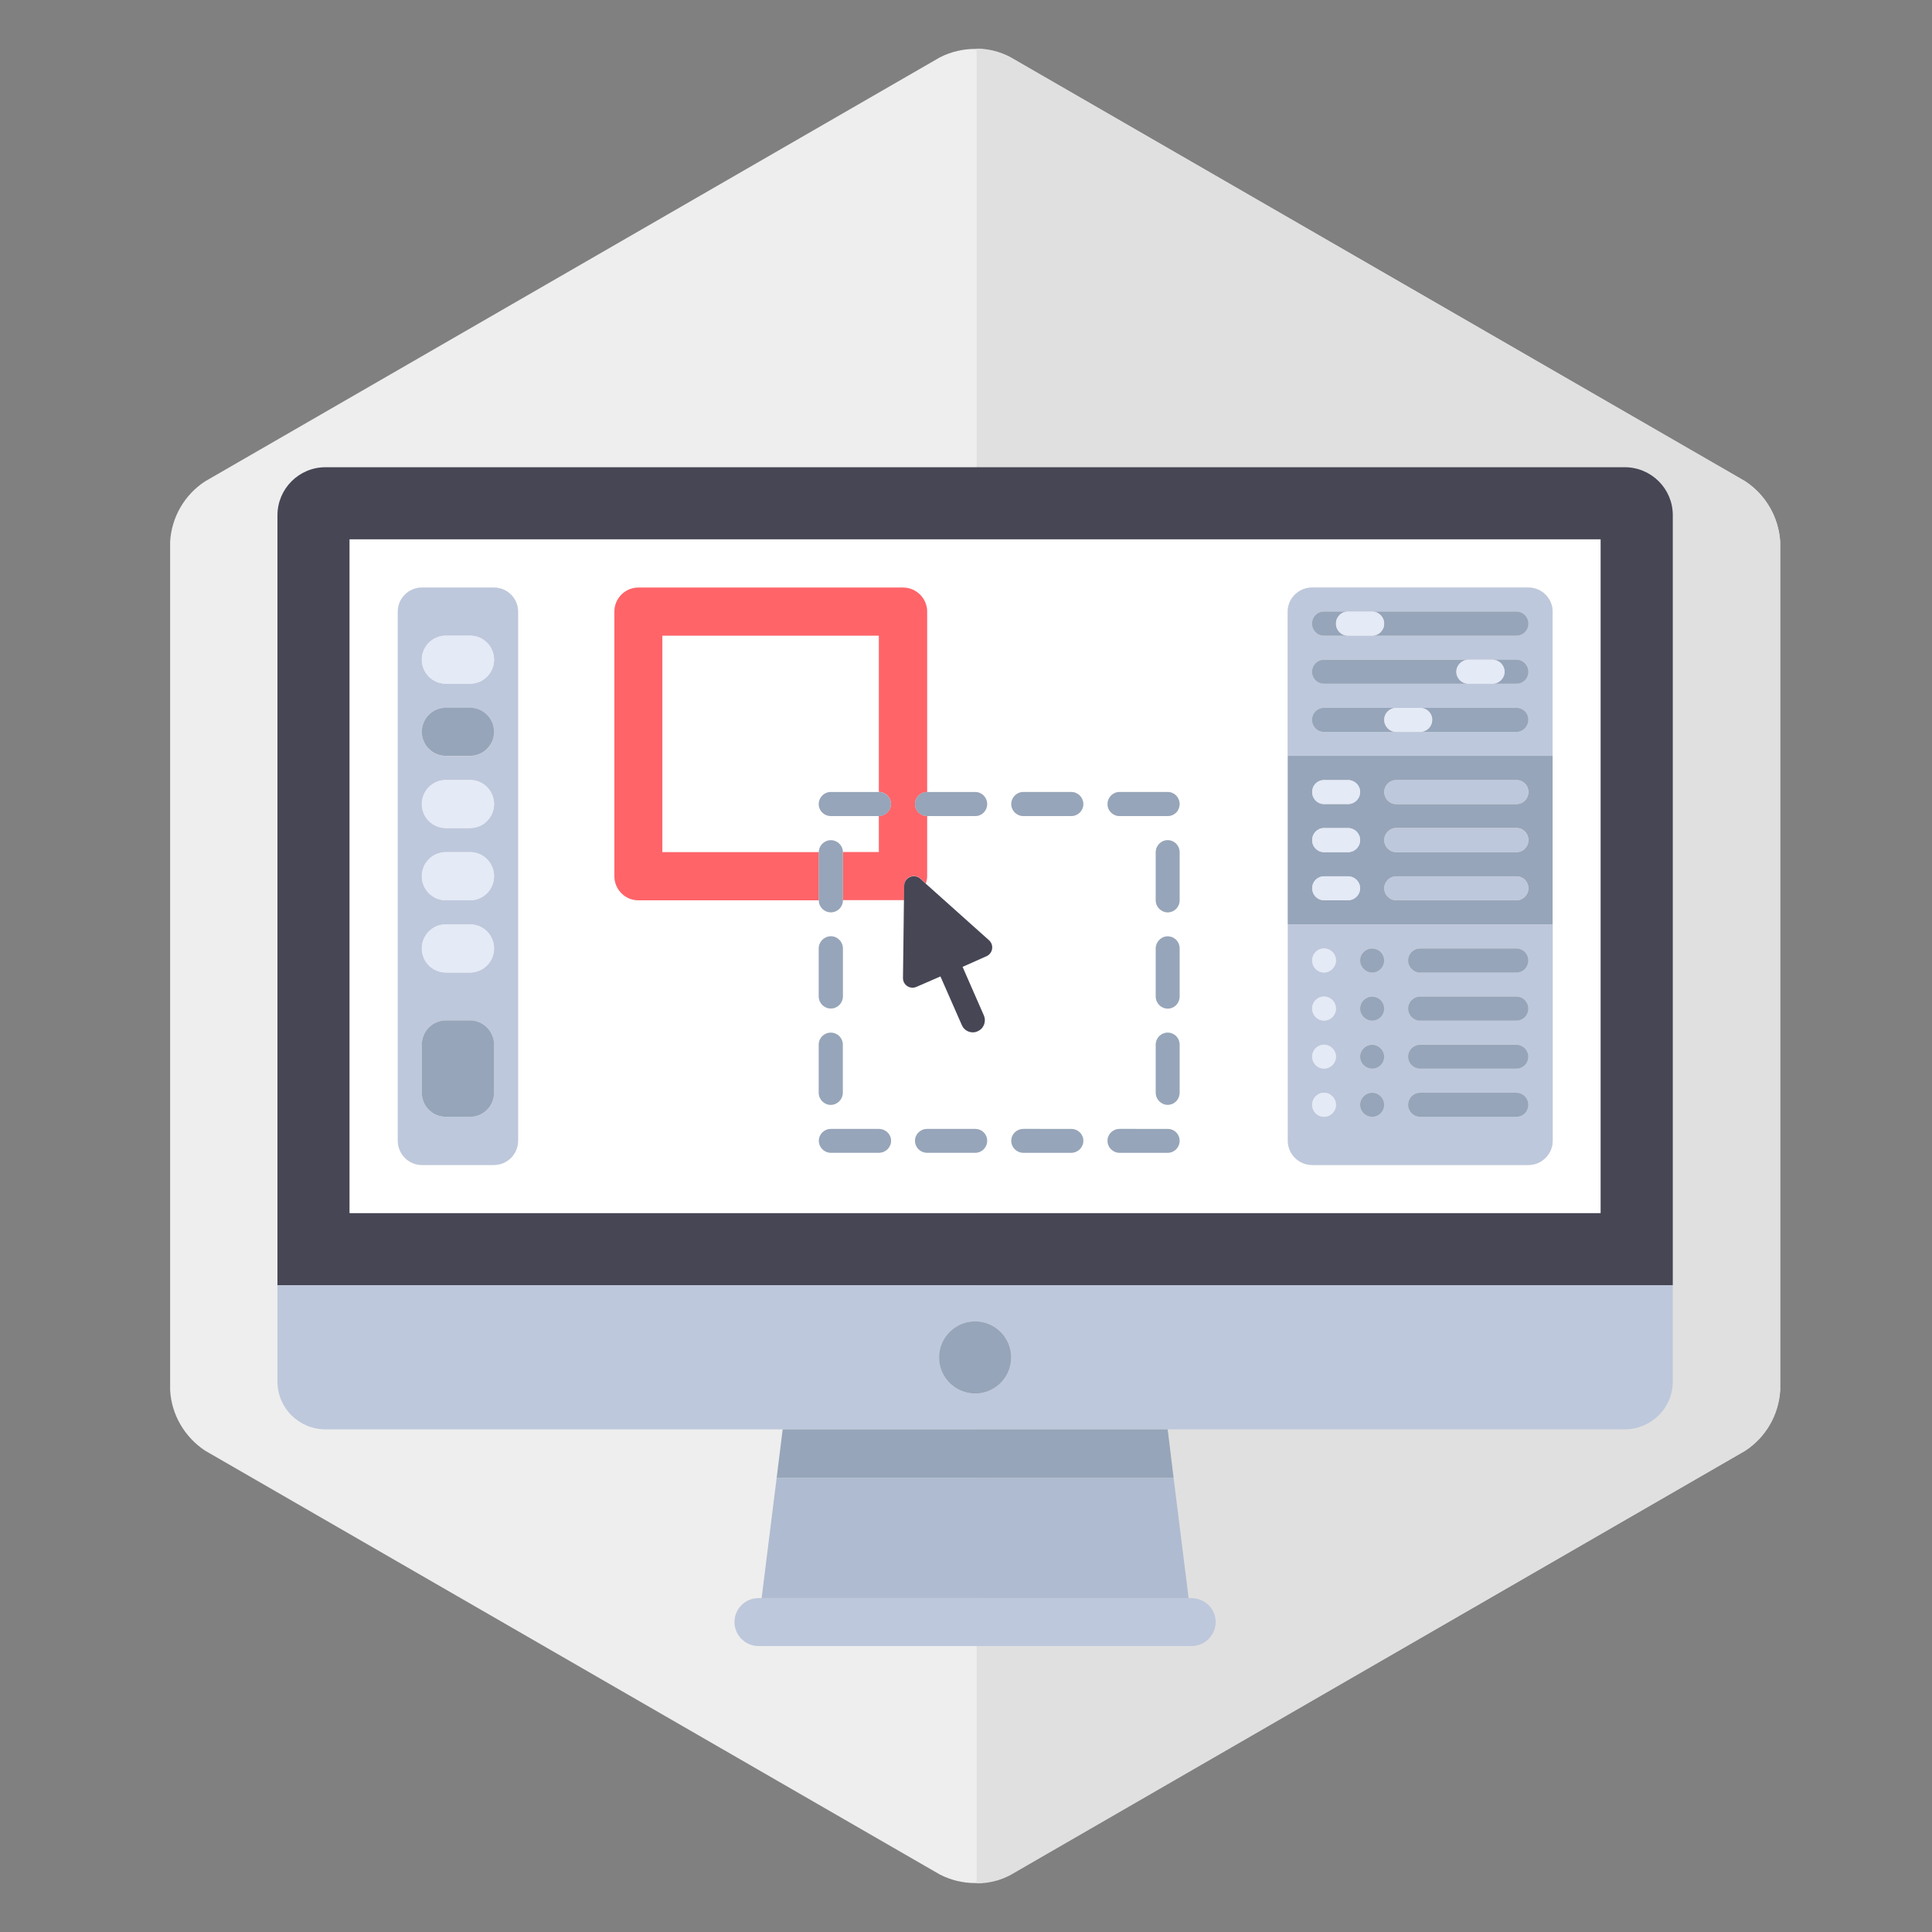 <?xml version="1.0" encoding="utf-8"?>
<!-- Generator: Adobe Illustrator 16.0.0, SVG Export Plug-In . SVG Version: 6.00 Build 0)  -->
<!DOCTYPE svg PUBLIC "-//W3C//DTD SVG 1.1//EN" "http://www.w3.org/Graphics/SVG/1.1/DTD/svg11.dtd">
<svg version="1.1" id="Layer_1" xmlns="http://www.w3.org/2000/svg" xmlns:xlink="http://www.w3.org/1999/xlink" x="0px" y="0px"
	 width="18px" height="18px" viewBox="-1 -1 18 18" enable-background="new -1 -1 18 18" xml:space="preserve">
<rect x="-1" y="-1" width="18" height="18" fill="#808080" stroke="none"/>
<g>
	<g>
		<path fill="#EEEEEE" d="M0.585,4.048c0.013-0.229,0.134-0.438,0.325-0.563l6.849-3.952c0.205-0.103,0.447-0.103,0.651,0
			l6.849,3.952c0.191,0.125,0.313,0.334,0.326,0.563v7.903c-0.014,0.229-0.135,0.438-0.326,0.564l-6.849,3.951
			c-0.204,0.104-0.446,0.104-0.651,0l-6.849-3.951c-0.191-0.127-0.313-0.336-0.325-0.564V4.048z"/>
		<path fill="#E0E0E0" d="M15.258,3.482L8.41-0.47C8.314-0.52,8.208-0.547,8.099-0.547v17.094c0.109,0,0.215-0.025,0.312-0.076
			l6.847-3.953c0.193-0.125,0.314-0.334,0.328-0.563v-7.91C15.57,3.816,15.449,3.607,15.258,3.482z"/>
	</g>
	<path fill="#464655" d="M14.137,3.353H2.033c-0.248,0-0.448,0.201-0.448,0.448v7.173h13V3.801
		C14.586,3.554,14.385,3.353,14.137,3.353z M13.912,10.301H2.258V4.025h11.654V10.301z"/>
	<g>
		<path fill="#FFFFFF" d="M6.741,6.828c0.062,0,0.112,0.05,0.112,0.112h0.336V6.603H6.741c-0.062,0-0.112-0.05-0.112-0.111
			c0-0.063,0.051-0.113,0.112-0.113h0.448V4.922H5.171v2.017h1.457C6.628,6.878,6.679,6.828,6.741,6.828z"/>
		<path fill="#FFFFFF" d="M2.258,10.301h11.654V4.025H2.258V10.301z M7.188,9.74H6.741c-0.062,0-0.112-0.05-0.112-0.112
			c0-0.062,0.051-0.11,0.112-0.11h0.448c0.062,0,0.113,0.049,0.113,0.11C7.301,9.69,7.25,9.74,7.188,9.74z M6.741,8.621
			c0.062,0,0.112,0.049,0.112,0.112v0.447c0,0.063-0.05,0.113-0.112,0.113S6.628,9.243,6.628,9.181V8.733
			C6.628,8.67,6.679,8.621,6.741,8.621z M6.628,8.284V7.836c0-0.062,0.051-0.113,0.112-0.113s0.112,0.051,0.112,0.113v0.448
			c0,0.062-0.05,0.112-0.112,0.112S6.628,8.346,6.628,8.284z M8.085,9.74H7.638c-0.063,0-0.113-0.05-0.113-0.112
			c0-0.062,0.05-0.11,0.113-0.11h0.448c0.062,0,0.111,0.049,0.111,0.11C8.197,9.69,8.147,9.74,8.085,9.74z M9.99,9.181
			c0,0.063-0.049,0.113-0.111,0.113c-0.061,0-0.111-0.051-0.111-0.113V8.733c0-0.063,0.051-0.112,0.111-0.112
			c0.063,0,0.111,0.049,0.111,0.112V9.181z M9.99,8.284c0,0.062-0.049,0.112-0.111,0.112c-0.061,0-0.111-0.051-0.111-0.112V7.836
			c0-0.062,0.051-0.113,0.111-0.113c0.063,0,0.111,0.051,0.111,0.113V8.284z M9.99,7.388C9.99,7.45,9.941,7.5,9.879,7.5
			c-0.061,0-0.111-0.05-0.111-0.112V6.939c0-0.062,0.051-0.112,0.111-0.112c0.063,0,0.111,0.05,0.111,0.112V7.388z M10.998,7.612
			V6.042V4.698c0-0.123,0.102-0.224,0.227-0.224h2.016c0.123,0,0.225,0.101,0.225,0.224v1.345v1.569v2.016
			c0,0.124-0.102,0.226-0.225,0.226h-2.016c-0.125,0-0.227-0.102-0.227-0.226V7.612z M9.43,6.378h0.449
			c0.063,0,0.111,0.05,0.111,0.113c0,0.062-0.049,0.111-0.111,0.111H9.43c-0.061,0-0.111-0.05-0.111-0.111
			C9.318,6.429,9.369,6.378,9.43,6.378z M9.43,9.518h0.449c0.063,0,0.111,0.049,0.111,0.11c0,0.063-0.049,0.112-0.111,0.112H9.43
			c-0.061,0-0.111-0.05-0.111-0.112C9.318,9.566,9.369,9.518,9.43,9.518z M8.535,6.378H8.98c0.063,0,0.113,0.05,0.113,0.113
			c0,0.062-0.051,0.111-0.113,0.111H8.535c-0.063,0-0.113-0.05-0.113-0.111C8.422,6.429,8.472,6.378,8.535,6.378z M8.535,9.518H8.98
			c0.063,0,0.113,0.049,0.113,0.11c0,0.063-0.051,0.112-0.113,0.112H8.535c-0.063,0-0.113-0.05-0.113-0.112
			C8.422,9.566,8.472,9.518,8.535,9.518z M4.724,4.698c0-0.123,0.1-0.224,0.223-0.224h2.466c0.124,0,0.225,0.101,0.225,0.224v1.681
			h0.448c0.062,0,0.111,0.05,0.111,0.113c0,0.062-0.05,0.111-0.111,0.111H7.638v0.561c0,0.024-0.005,0.047-0.012,0.069L8.215,7.76
			C8.263,7.804,8.25,7.883,8.19,7.909L7.968,8.008L8.166,8.46c0.025,0.058-0.001,0.124-0.058,0.148
			c-0.014,0.007-0.029,0.01-0.045,0.01c-0.043,0-0.083-0.024-0.102-0.067L7.762,8.098L7.539,8.195
			c-0.06,0.027-0.127-0.018-0.126-0.083l0.009-0.724c-0.003,0-0.007,0-0.009,0H6.853c0,0.063-0.05,0.112-0.112,0.112
			S6.628,7.45,6.628,7.388H4.947c-0.123,0-0.223-0.101-0.223-0.224V4.698L4.724,4.698z M2.706,4.698
			c0-0.123,0.101-0.224,0.224-0.224h0.672c0.125,0,0.225,0.101,0.225,0.224v4.93c0,0.124-0.1,0.226-0.225,0.226H2.93
			c-0.123,0-0.224-0.102-0.224-0.226V4.698z"/>
	</g>
	<path fill="#BEC8DC" d="M1.585,11.872c0,0.246,0.2,0.445,0.448,0.445h4.259h3.586h4.258c0.248,0,0.449-0.199,0.449-0.445v-0.898
		h-13V11.872z M8.085,11.312c0.186,0,0.337,0.149,0.337,0.334c0,0.188-0.151,0.337-0.337,0.337S7.75,11.833,7.75,11.646
		C7.75,11.461,7.899,11.312,8.085,11.312z"/>
	<polygon fill="#AFBBD0" points="6.096,13.889 10.074,13.889 9.934,12.768 6.236,12.768 	"/>
	<path fill="#BEC8DC" d="M6.068,13.889c-0.125,0-0.225,0.1-0.225,0.223s0.1,0.224,0.225,0.224h4.033
		c0.123,0,0.225-0.101,0.225-0.224s-0.102-0.223-0.225-0.223h-0.027H6.096H6.068z"/>
	<g>
		<polygon fill="#96A5B9" points="6.236,12.768 9.934,12.768 9.879,12.317 6.292,12.317 		"/>
		<circle fill="#96A5B9" cx="8.085" cy="11.647" r="0.336"/>
	</g>
	<path fill="#BEC8DC" d="M2.93,9.854h0.672c0.125,0,0.225-0.102,0.225-0.226v-4.93c0-0.123-0.1-0.224-0.225-0.224H2.93
		c-0.123,0-0.224,0.101-0.224,0.224v4.93C2.706,9.752,2.807,9.854,2.93,9.854z M3.155,4.922h0.224c0.124,0,0.224,0.1,0.224,0.224
		c0,0.124-0.1,0.224-0.224,0.224H3.155c-0.125,0-0.225-0.1-0.225-0.224C2.93,5.022,3.03,4.922,3.155,4.922z M3.155,5.595h0.224
		c0.124,0,0.224,0.1,0.224,0.225c0,0.123-0.1,0.223-0.224,0.223H3.155c-0.125,0-0.225-0.1-0.225-0.223
		C2.93,5.695,3.03,5.595,3.155,5.595z M3.155,6.267h0.224c0.124,0,0.224,0.1,0.224,0.225c0,0.123-0.1,0.223-0.224,0.223H3.155
		c-0.125,0-0.225-0.1-0.225-0.223C2.93,6.367,3.03,6.267,3.155,6.267z M3.155,6.939h0.224c0.124,0,0.224,0.1,0.224,0.225
		c0,0.123-0.1,0.224-0.224,0.224H3.155c-0.125,0-0.225-0.101-0.225-0.224C2.93,7.04,3.03,6.939,3.155,6.939z M3.155,7.612h0.224
		c0.124,0,0.224,0.1,0.224,0.225c0,0.123-0.1,0.224-0.224,0.224H3.155c-0.125,0-0.225-0.101-0.225-0.224
		C2.93,7.712,3.03,7.612,3.155,7.612z M2.93,8.733c0-0.124,0.1-0.226,0.225-0.226h0.224c0.124,0,0.224,0.102,0.224,0.226v0.447
		c0,0.124-0.1,0.225-0.224,0.225H3.155c-0.125,0-0.225-0.101-0.225-0.225V8.733z"/>
	<path fill="#E4EAF6" d="M3.155,5.37h0.224c0.124,0,0.224-0.1,0.224-0.224c0-0.124-0.1-0.224-0.224-0.224H3.155
		c-0.125,0-0.225,0.1-0.225,0.224C2.93,5.27,3.03,5.37,3.155,5.37z"/>
	<path fill="#96A5B9" d="M3.155,6.042h0.224c0.124,0,0.224-0.1,0.224-0.223c0-0.125-0.1-0.225-0.224-0.225H3.155
		c-0.125,0-0.225,0.1-0.225,0.225C2.93,5.942,3.03,6.042,3.155,6.042z"/>
	<g>
		<path fill="#E4EAF6" d="M3.155,6.715h0.224c0.124,0,0.224-0.1,0.224-0.223c0-0.125-0.1-0.225-0.224-0.225H3.155
			c-0.125,0-0.225,0.1-0.225,0.225C2.93,6.615,3.03,6.715,3.155,6.715z"/>
		<path fill="#E4EAF6" d="M3.155,7.388h0.224c0.124,0,0.224-0.101,0.224-0.224c0-0.125-0.1-0.225-0.224-0.225H3.155
			c-0.125,0-0.225,0.1-0.225,0.225C2.93,7.287,3.03,7.388,3.155,7.388z"/>
		<path fill="#E4EAF6" d="M3.155,8.061h0.224c0.124,0,0.224-0.101,0.224-0.224c0-0.125-0.1-0.225-0.224-0.225H3.155
			c-0.125,0-0.225,0.1-0.225,0.225C2.93,7.959,3.03,8.061,3.155,8.061z"/>
	</g>
	<path fill="#96A5B9" d="M3.155,9.405h0.224c0.124,0,0.224-0.101,0.224-0.225V8.733c0-0.124-0.1-0.226-0.224-0.226H3.155
		c-0.125,0-0.225,0.102-0.225,0.226v0.447C2.93,9.305,3.03,9.405,3.155,9.405z"/>
	<g>
		<path fill="#BEC8DC" d="M13.465,4.698c0-0.123-0.102-0.224-0.225-0.224h-2.016c-0.125,0-0.227,0.101-0.227,0.224v1.345h2.467
			V4.698L13.465,4.698z M13.129,5.819H12.23h-0.223h-0.672c-0.063,0-0.111-0.051-0.111-0.113c0-0.062,0.049-0.111,0.111-0.111h0.672
			h0.223h0.898c0.063,0,0.111,0.05,0.111,0.111C13.24,5.769,13.191,5.819,13.129,5.819z M13.129,5.37h-0.225H12.68h-1.344
			c-0.063,0-0.111-0.05-0.111-0.112c0-0.062,0.049-0.112,0.111-0.112h1.344h0.225h0.225c0.063,0,0.111,0.05,0.111,0.112
			C13.24,5.32,13.191,5.37,13.129,5.37z M13.129,4.922h-1.344h-0.227h-0.223c-0.063,0-0.111-0.05-0.111-0.112
			c0-0.062,0.049-0.112,0.111-0.112h0.223h0.227h1.344c0.063,0,0.111,0.05,0.111,0.112C13.24,4.873,13.191,4.922,13.129,4.922z"/>
		<path fill="#BEC8DC" d="M11.225,9.854h2.016c0.123,0,0.225-0.102,0.225-0.226V7.612h-2.467v2.016
			C10.998,9.752,11.1,9.854,11.225,9.854z M12.23,7.836h0.898c0.063,0,0.111,0.05,0.111,0.111c0,0.062-0.049,0.113-0.111,0.113
			H12.23c-0.061,0-0.111-0.051-0.111-0.113C12.119,7.886,12.17,7.836,12.23,7.836z M12.23,8.284h0.898
			c0.063,0,0.111,0.05,0.111,0.112c0,0.062-0.049,0.112-0.111,0.112H12.23c-0.061,0-0.111-0.05-0.111-0.112
			C12.119,8.334,12.17,8.284,12.23,8.284z M12.23,8.733h0.898c0.063,0,0.111,0.05,0.111,0.111s-0.049,0.111-0.111,0.111H12.23
			c-0.061,0-0.111-0.05-0.111-0.111S12.17,8.733,12.23,8.733z M12.23,9.181h0.898c0.063,0,0.111,0.051,0.111,0.113
			c0,0.062-0.049,0.111-0.111,0.111H12.23c-0.061,0-0.111-0.05-0.111-0.111C12.119,9.231,12.17,9.181,12.23,9.181z M11.785,7.836
			L11.785,7.836c0.061,0,0.111,0.05,0.111,0.111c0,0.062-0.051,0.113-0.111,0.113l0,0c-0.063,0-0.113-0.051-0.113-0.113
			C11.672,7.886,11.723,7.836,11.785,7.836z M11.785,8.284L11.785,8.284c0.061,0,0.111,0.05,0.111,0.112
			c0,0.062-0.051,0.112-0.111,0.112l0,0c-0.063,0-0.113-0.05-0.113-0.112C11.672,8.334,11.723,8.284,11.785,8.284z M11.785,8.733
			L11.785,8.733c0.061,0,0.111,0.05,0.111,0.111s-0.051,0.111-0.111,0.111l0,0c-0.063,0-0.113-0.05-0.113-0.111
			S11.723,8.733,11.785,8.733z M11.785,9.181L11.785,9.181c0.061,0,0.111,0.051,0.111,0.113c0,0.062-0.051,0.111-0.111,0.111l0,0
			c-0.063,0-0.113-0.05-0.113-0.111C11.672,9.231,11.723,9.181,11.785,9.181z M11.336,7.836L11.336,7.836
			c0.061,0,0.111,0.05,0.111,0.111c0,0.062-0.051,0.113-0.111,0.113l0,0c-0.063,0-0.111-0.051-0.111-0.113
			C11.225,7.886,11.273,7.836,11.336,7.836z M11.336,8.284L11.336,8.284c0.061,0,0.111,0.05,0.111,0.112
			c0,0.062-0.051,0.112-0.111,0.112l0,0c-0.063,0-0.111-0.05-0.111-0.112C11.225,8.334,11.273,8.284,11.336,8.284z M11.336,8.733
			L11.336,8.733c0.061,0,0.111,0.05,0.111,0.111s-0.051,0.111-0.111,0.111l0,0c-0.063,0-0.111-0.05-0.111-0.111
			S11.273,8.733,11.336,8.733z M11.336,9.181L11.336,9.181c0.061,0,0.111,0.051,0.111,0.113c0,0.062-0.051,0.111-0.111,0.111l0,0
			c-0.063,0-0.111-0.05-0.111-0.111C11.225,9.231,11.273,9.181,11.336,9.181z"/>
	</g>
	<g>
		<path fill="#96A5B9" d="M13.465,6.042h-2.467v1.569h2.467V6.042z M11.559,7.388h-0.223c-0.063,0-0.111-0.051-0.111-0.112
			s0.049-0.111,0.111-0.111h0.223c0.063,0,0.113,0.05,0.113,0.111S11.621,7.388,11.559,7.388z M11.559,6.939h-0.223
			c-0.063,0-0.111-0.05-0.111-0.112c0-0.063,0.049-0.113,0.111-0.113h0.223c0.063,0,0.113,0.05,0.113,0.113
			C11.672,6.889,11.621,6.939,11.559,6.939z M11.559,6.492h-0.223c-0.063,0-0.111-0.05-0.111-0.113c0-0.062,0.049-0.111,0.111-0.111
			h0.223c0.063,0,0.113,0.05,0.113,0.111C11.672,6.441,11.621,6.492,11.559,6.492z M13.129,7.388h-1.121
			c-0.061,0-0.111-0.051-0.111-0.112s0.051-0.111,0.111-0.111h1.121c0.063,0,0.111,0.05,0.111,0.111S13.191,7.388,13.129,7.388z
			 M13.129,6.939h-1.121c-0.061,0-0.111-0.05-0.111-0.112c0-0.063,0.051-0.113,0.111-0.113h1.121c0.063,0,0.111,0.05,0.111,0.113
			C13.24,6.889,13.191,6.939,13.129,6.939z M13.129,6.492h-1.121c-0.061,0-0.111-0.05-0.111-0.113c0-0.062,0.051-0.111,0.111-0.111
			h1.121c0.063,0,0.111,0.05,0.111,0.111C13.24,6.441,13.191,6.492,13.129,6.492z"/>
		<path fill="#96A5B9" d="M13.129,4.698h-1.344c0.061,0,0.111,0.05,0.111,0.112c0,0.063-0.051,0.112-0.111,0.112h1.344
			c0.063,0,0.111-0.05,0.111-0.112C13.24,4.748,13.191,4.698,13.129,4.698z"/>
		<path fill="#96A5B9" d="M11.447,4.81c0-0.062,0.049-0.112,0.111-0.112h-0.223c-0.063,0-0.111,0.05-0.111,0.112
			c0,0.063,0.049,0.112,0.111,0.112h0.223C11.496,4.922,11.447,4.873,11.447,4.81z"/>
		<path fill="#96A5B9" d="M13.129,5.595H12.23c0.063,0,0.113,0.05,0.113,0.111c0,0.063-0.051,0.113-0.113,0.113h0.898
			c0.063,0,0.111-0.051,0.111-0.113C13.24,5.645,13.191,5.595,13.129,5.595z"/>
		<path fill="#96A5B9" d="M11.896,5.706c0-0.062,0.051-0.111,0.111-0.111h-0.672c-0.063,0-0.111,0.05-0.111,0.111
			c0,0.063,0.049,0.113,0.111,0.113h0.672C11.947,5.819,11.896,5.769,11.896,5.706z"/>
	</g>
	<path fill="#BEC8DC" d="M13.129,6.267h-1.121c-0.061,0-0.111,0.05-0.111,0.111c0,0.063,0.051,0.113,0.111,0.113h1.121
		c0.063,0,0.111-0.05,0.111-0.113C13.24,6.317,13.191,6.267,13.129,6.267z"/>
	<g>
		<path fill="#96A5B9" d="M12.568,5.259c0-0.062,0.051-0.112,0.111-0.112h-1.344c-0.063,0-0.111,0.051-0.111,0.112
			s0.049,0.111,0.111,0.111h1.344C12.619,5.37,12.568,5.32,12.568,5.259z"/>
		<path fill="#96A5B9" d="M13.129,5.146h-0.225c0.063,0,0.113,0.051,0.113,0.112S12.967,5.37,12.904,5.37h0.225
			c0.063,0,0.111-0.05,0.111-0.111S13.191,5.146,13.129,5.146z"/>
	</g>
	<g>
		<path fill="#E4EAF6" d="M11.896,4.81c0-0.062-0.051-0.112-0.111-0.112h-0.227c-0.063,0-0.111,0.05-0.111,0.112
			c0,0.063,0.049,0.112,0.111,0.112h0.227C11.846,4.922,11.896,4.873,11.896,4.81z"/>
		<path fill="#E4EAF6" d="M12.344,5.706c0-0.062-0.051-0.111-0.113-0.111h-0.223c-0.061,0-0.111,0.05-0.111,0.111
			c0,0.063,0.051,0.113,0.111,0.113h0.223C12.293,5.819,12.344,5.769,12.344,5.706z"/>
		<path fill="#E4EAF6" d="M11.559,6.267h-0.223c-0.063,0-0.111,0.05-0.111,0.111c0,0.063,0.049,0.113,0.111,0.113h0.223
			c0.063,0,0.113-0.05,0.113-0.113C11.672,6.317,11.621,6.267,11.559,6.267z"/>
	</g>
	<path fill="#BEC8DC" d="M13.129,6.715h-1.121c-0.061,0-0.111,0.05-0.111,0.113c0,0.062,0.051,0.112,0.111,0.112h1.121
		c0.063,0,0.111-0.05,0.111-0.112C13.24,6.765,13.191,6.715,13.129,6.715z"/>
	<path fill="#E4EAF6" d="M11.559,6.715h-0.223c-0.063,0-0.111,0.05-0.111,0.113c0,0.062,0.049,0.112,0.111,0.112h0.223
		c0.063,0,0.113-0.05,0.113-0.112C11.672,6.765,11.621,6.715,11.559,6.715z"/>
	<path fill="#BEC8DC" d="M13.129,7.164h-1.121c-0.061,0-0.111,0.05-0.111,0.111s0.051,0.112,0.111,0.112h1.121
		c0.063,0,0.111-0.051,0.111-0.112S13.191,7.164,13.129,7.164z"/>
	<g>
		<path fill="#E4EAF6" d="M11.559,7.164h-0.223c-0.063,0-0.111,0.05-0.111,0.111s0.049,0.112,0.111,0.112h0.223
			c0.063,0,0.113-0.051,0.113-0.112S11.621,7.164,11.559,7.164z"/>
		<path fill="#E4EAF6" d="M11.336,8.509L11.336,8.509c0.061,0,0.111-0.05,0.111-0.112c0-0.063-0.051-0.112-0.111-0.112l0,0
			c-0.063,0-0.111,0.05-0.111,0.112C11.225,8.458,11.273,8.509,11.336,8.509z"/>
		<path fill="#E4EAF6" d="M11.336,8.061L11.336,8.061c0.061,0,0.111-0.051,0.111-0.113c0-0.062-0.051-0.111-0.111-0.111l0,0
			c-0.063,0-0.111,0.05-0.111,0.111C11.225,8.01,11.273,8.061,11.336,8.061z"/>
		<path fill="#E4EAF6" d="M11.336,9.405L11.336,9.405c0.061,0,0.111-0.05,0.111-0.111c0-0.063-0.051-0.113-0.111-0.113l0,0
			c-0.063,0-0.111,0.051-0.111,0.113C11.225,9.355,11.273,9.405,11.336,9.405z"/>
		<path fill="#E4EAF6" d="M11.336,8.956L11.336,8.956c0.061,0,0.111-0.05,0.111-0.111s-0.051-0.111-0.111-0.111l0,0
			c-0.063,0-0.111,0.05-0.111,0.111S11.273,8.956,11.336,8.956z"/>
	</g>
	<g>
		<path fill="#96A5B9" d="M11.785,8.509L11.785,8.509c0.061,0,0.111-0.05,0.111-0.112c0-0.063-0.051-0.112-0.111-0.112l0,0
			c-0.063,0-0.113,0.05-0.113,0.112C11.672,8.458,11.723,8.509,11.785,8.509z"/>
		<path fill="#96A5B9" d="M11.785,8.061L11.785,8.061c0.061,0,0.111-0.051,0.111-0.113c0-0.062-0.051-0.111-0.111-0.111l0,0
			c-0.063,0-0.113,0.05-0.113,0.111C11.672,8.01,11.723,8.061,11.785,8.061z"/>
		<path fill="#96A5B9" d="M11.785,9.405L11.785,9.405c0.061,0,0.111-0.05,0.111-0.111c0-0.063-0.051-0.113-0.111-0.113l0,0
			c-0.063,0-0.113,0.051-0.113,0.113C11.672,9.355,11.723,9.405,11.785,9.405z"/>
		<path fill="#96A5B9" d="M11.785,8.956L11.785,8.956c0.061,0,0.111-0.05,0.111-0.111s-0.051-0.111-0.111-0.111l0,0
			c-0.063,0-0.113,0.05-0.113,0.111S11.723,8.956,11.785,8.956z"/>
		<path fill="#96A5B9" d="M12.23,8.509h0.898c0.063,0,0.111-0.05,0.111-0.112c0-0.063-0.049-0.112-0.111-0.112H12.23
			c-0.061,0-0.111,0.05-0.111,0.112C12.119,8.458,12.17,8.509,12.23,8.509z"/>
		<path fill="#96A5B9" d="M12.23,8.061h0.898c0.063,0,0.111-0.051,0.111-0.113c0-0.062-0.049-0.111-0.111-0.111H12.23
			c-0.061,0-0.111,0.05-0.111,0.111C12.119,8.01,12.17,8.061,12.23,8.061z"/>
		<path fill="#96A5B9" d="M12.23,9.405h0.898c0.063,0,0.111-0.05,0.111-0.111c0-0.063-0.049-0.113-0.111-0.113H12.23
			c-0.061,0-0.111,0.051-0.111,0.113C12.119,9.355,12.17,9.405,12.23,9.405z"/>
		<path fill="#96A5B9" d="M12.23,8.956h0.898c0.063,0,0.111-0.05,0.111-0.111s-0.049-0.111-0.111-0.111H12.23
			c-0.061,0-0.111,0.05-0.111,0.111S12.17,8.956,12.23,8.956z"/>
	</g>
	<path fill="#E4EAF6" d="M13.018,5.259c0-0.062-0.051-0.112-0.113-0.112H12.68c-0.061,0-0.111,0.051-0.111,0.112
		S12.619,5.37,12.68,5.37h0.225C12.967,5.37,13.018,5.32,13.018,5.259z"/>
	<path fill="#FF6469" d="M4.947,7.388h1.682V6.939H5.171V4.922h2.017v1.456c0.062,0,0.113,0.05,0.113,0.113
		c0,0.062-0.051,0.111-0.113,0.111v0.336H6.853v0.448h0.561c0.002,0,0.006,0,0.009,0l0.001-0.135
		c0.001-0.078,0.093-0.118,0.151-0.066l0.051,0.047c0.007-0.022,0.012-0.045,0.012-0.069V6.603c-0.063,0-0.113-0.05-0.113-0.111
		c0-0.063,0.05-0.113,0.113-0.113V4.698c0-0.123-0.101-0.224-0.225-0.224H4.947c-0.123,0-0.223,0.101-0.223,0.224v2.466
		C4.724,7.287,4.824,7.388,4.947,7.388z"/>
	<g>
		<path fill="#96A5B9" d="M6.741,8.396c0.062,0,0.112-0.051,0.112-0.112V7.836c0-0.062-0.05-0.113-0.112-0.113
			S6.628,7.774,6.628,7.836v0.448C6.628,8.346,6.679,8.396,6.741,8.396z"/>
		<path fill="#96A5B9" d="M9.43,9.74h0.449c0.063,0,0.111-0.05,0.111-0.112c0-0.062-0.049-0.11-0.111-0.11H9.43
			c-0.061,0-0.111,0.049-0.111,0.11C9.318,9.69,9.369,9.74,9.43,9.74z"/>
		<path fill="#96A5B9" d="M9.879,8.621c-0.061,0-0.111,0.049-0.111,0.112v0.447c0,0.063,0.051,0.113,0.111,0.113
			c0.063,0,0.111-0.051,0.111-0.113V8.733C9.99,8.67,9.941,8.621,9.879,8.621z"/>
		<path fill="#96A5B9" d="M9.43,6.603h0.449c0.063,0,0.111-0.05,0.111-0.111c0-0.063-0.049-0.113-0.111-0.113H9.43
			c-0.061,0-0.111,0.05-0.111,0.113C9.318,6.553,9.369,6.603,9.43,6.603z"/>
		<path fill="#96A5B9" d="M9.879,6.828c-0.061,0-0.111,0.05-0.111,0.112v0.448C9.768,7.45,9.818,7.5,9.879,7.5
			c0.063,0,0.111-0.05,0.111-0.112V6.939C9.99,6.878,9.941,6.828,9.879,6.828z"/>
		<path fill="#96A5B9" d="M8.085,9.518H7.638c-0.063,0-0.113,0.049-0.113,0.11c0,0.063,0.05,0.112,0.113,0.112h0.448
			c0.062,0,0.111-0.05,0.111-0.112C8.197,9.566,8.147,9.518,8.085,9.518z"/>
		<path fill="#96A5B9" d="M6.741,6.828c-0.062,0-0.112,0.05-0.112,0.112v0.448C6.628,7.45,6.679,7.5,6.741,7.5
			s0.112-0.05,0.112-0.112V6.939C6.853,6.878,6.802,6.828,6.741,6.828z"/>
		<path fill="#96A5B9" d="M7.188,9.518H6.741c-0.062,0-0.112,0.049-0.112,0.11c0,0.063,0.051,0.112,0.112,0.112h0.448
			c0.062,0,0.113-0.05,0.113-0.112C7.301,9.566,7.25,9.518,7.188,9.518z"/>
		<path fill="#96A5B9" d="M6.628,9.181c0,0.063,0.051,0.113,0.112,0.113s0.112-0.051,0.112-0.113V8.733
			c0-0.063-0.05-0.112-0.112-0.112S6.628,8.67,6.628,8.733V9.181z"/>
		<path fill="#96A5B9" d="M9.879,7.724c-0.061,0-0.111,0.051-0.111,0.113v0.448c0,0.062,0.051,0.112,0.111,0.112
			c0.063,0,0.111-0.051,0.111-0.112V7.836C9.99,7.774,9.941,7.724,9.879,7.724z"/>
		<path fill="#96A5B9" d="M8.535,6.603H8.98c0.063,0,0.113-0.05,0.113-0.111c0-0.063-0.051-0.113-0.113-0.113H8.535
			c-0.063,0-0.113,0.05-0.113,0.113C8.422,6.553,8.472,6.603,8.535,6.603z"/>
		<path fill="#96A5B9" d="M6.628,6.492c0,0.062,0.051,0.111,0.112,0.111h0.448c0.062,0,0.113-0.05,0.113-0.111
			c0-0.063-0.051-0.113-0.113-0.113H6.741C6.679,6.378,6.628,6.429,6.628,6.492z"/>
		<path fill="#96A5B9" d="M8.535,9.74H8.98c0.063,0,0.113-0.05,0.113-0.112c0-0.062-0.051-0.11-0.113-0.11H8.535
			c-0.063,0-0.113,0.049-0.113,0.11C8.422,9.69,8.472,9.74,8.535,9.74z"/>
		<path fill="#96A5B9" d="M7.525,6.492c0,0.062,0.05,0.111,0.113,0.111h0.448c0.062,0,0.111-0.05,0.111-0.111
			c0-0.063-0.05-0.113-0.111-0.113H7.638C7.575,6.378,7.525,6.429,7.525,6.492z"/>
	</g>
	<path fill="#464655" d="M7.424,7.253L7.422,7.388L7.413,8.111c-0.001,0.066,0.066,0.11,0.126,0.083l0.223-0.097l0.199,0.453
		C7.98,8.594,8.021,8.618,8.063,8.618c0.016,0,0.031-0.003,0.045-0.01C8.165,8.584,8.191,8.518,8.166,8.46L7.968,8.008L8.19,7.909
		C8.25,7.883,8.263,7.804,8.214,7.76L7.625,7.233L7.575,7.187C7.517,7.135,7.425,7.175,7.424,7.253z"/>
</g>
</svg>
